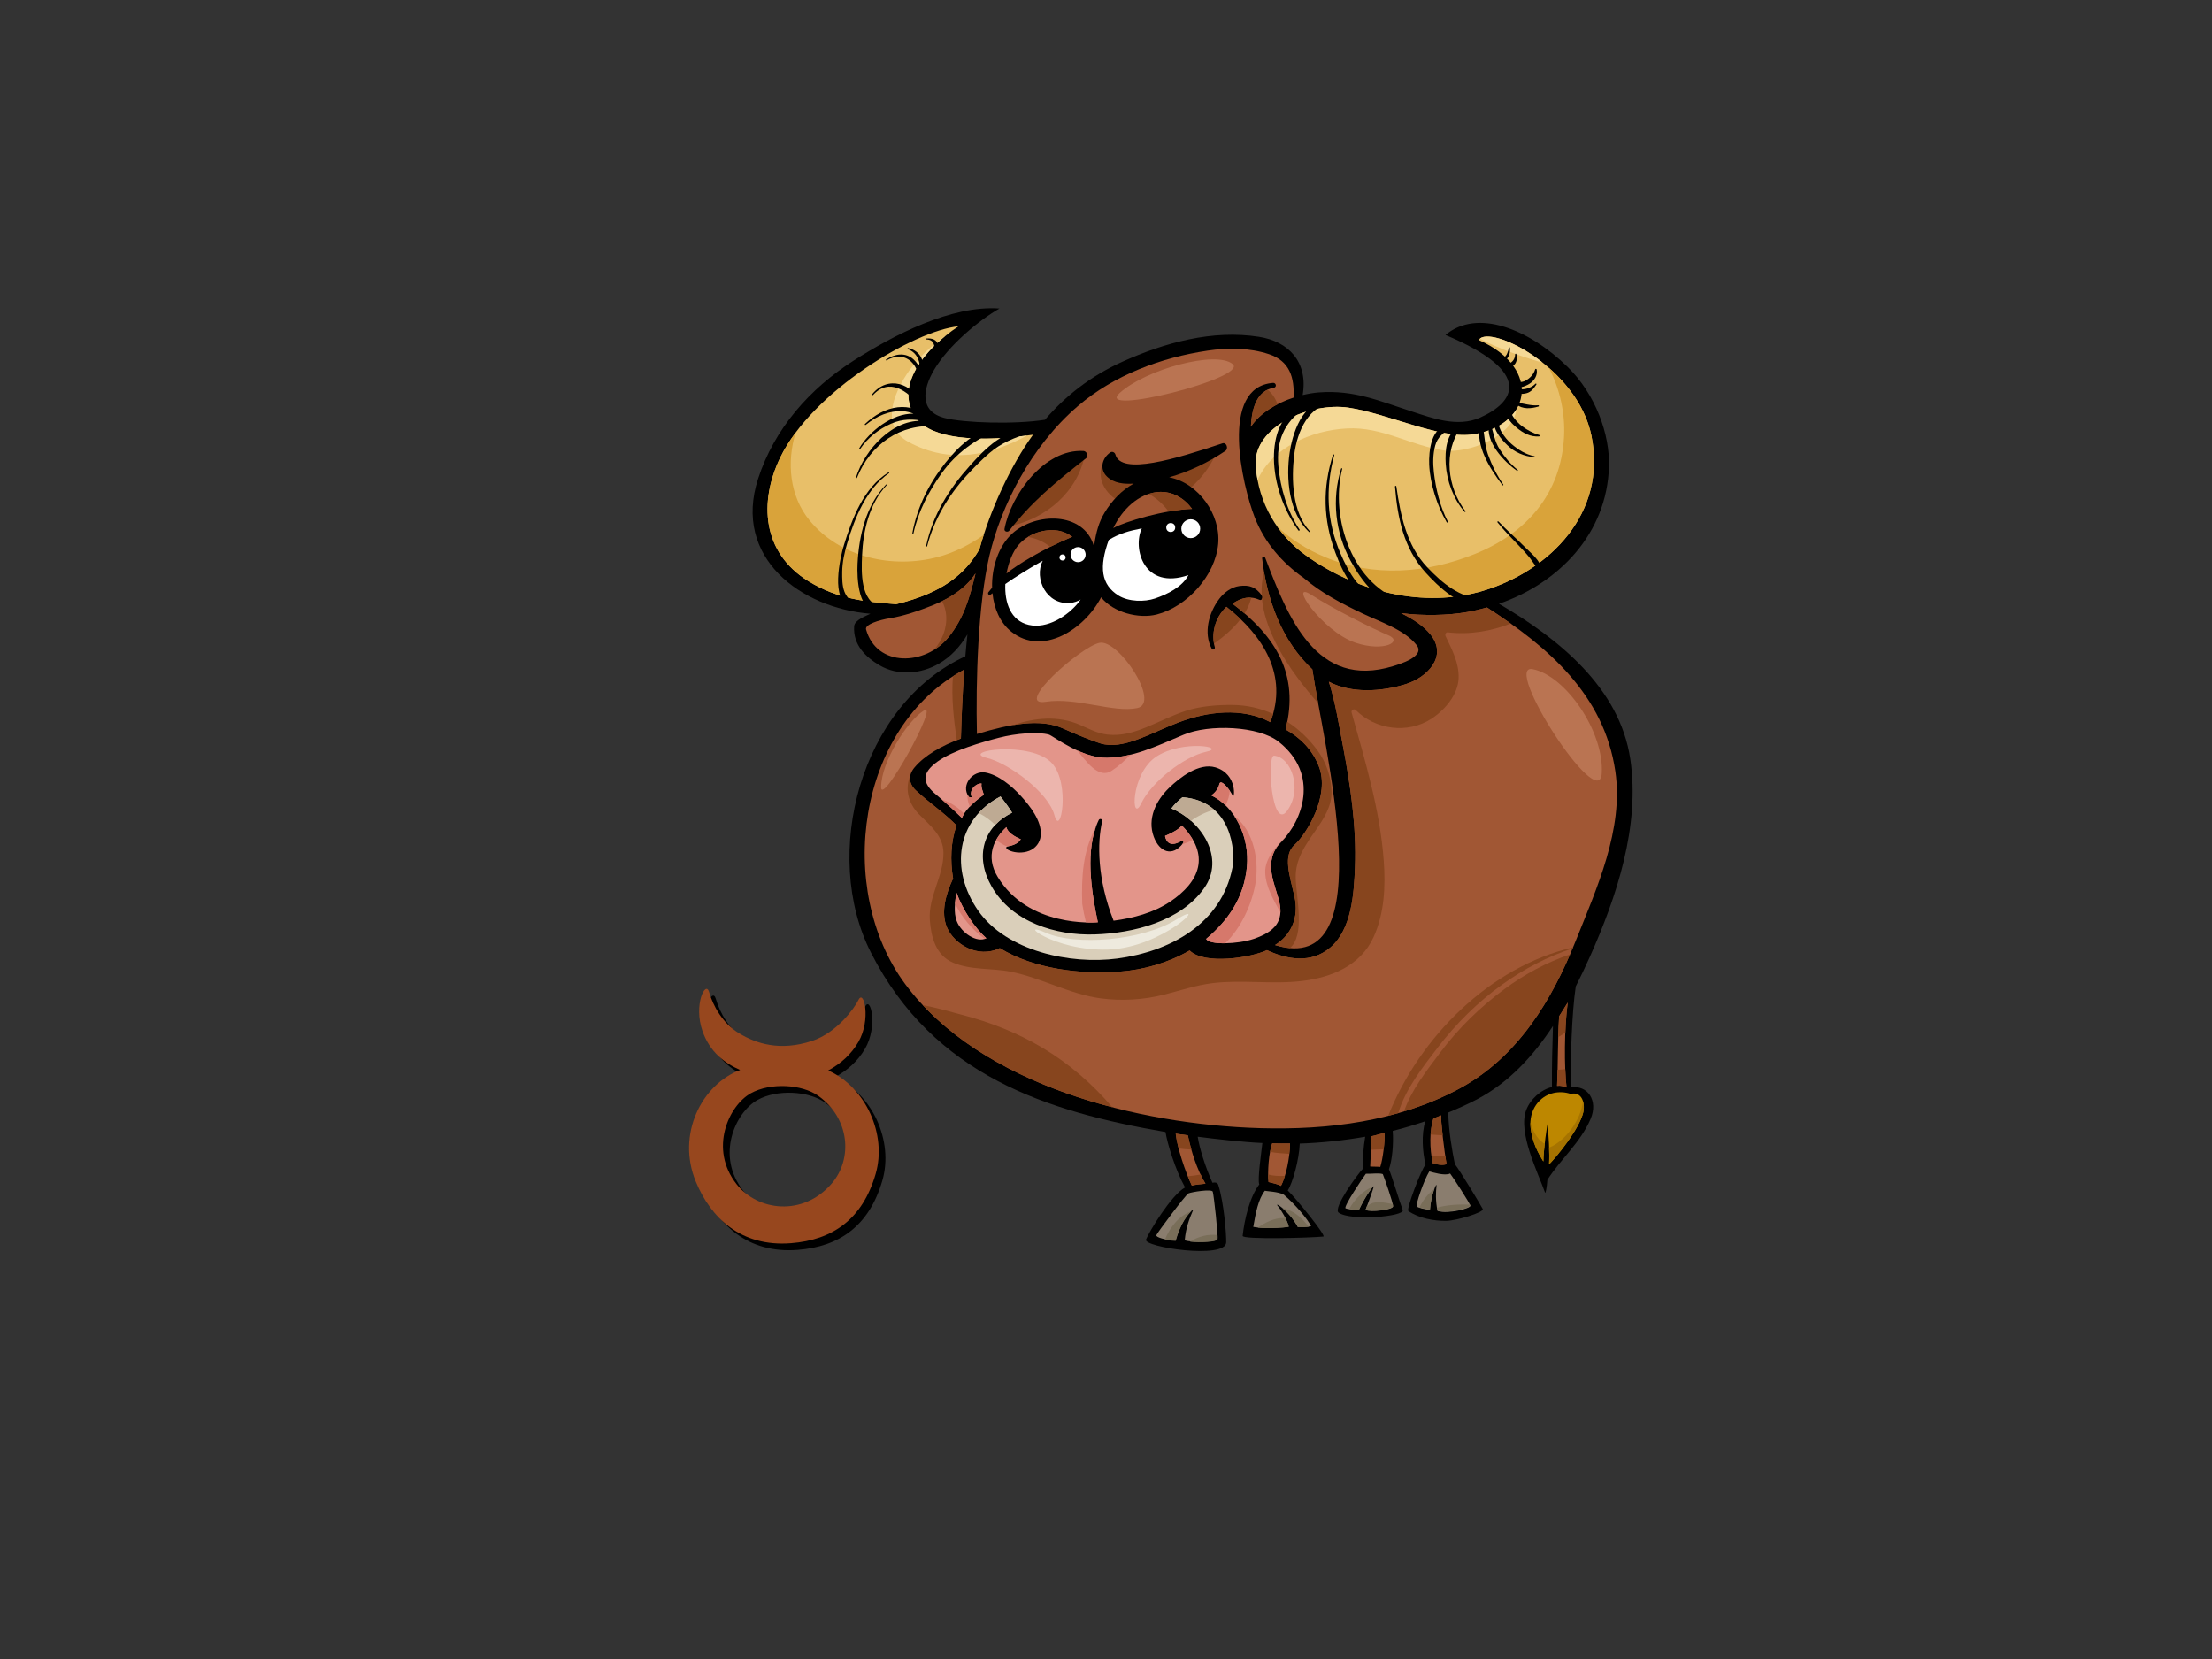 <?xml version="1.0" encoding="utf-8"?>
<!-- Generator: Adobe Illustrator 17.0.0, SVG Export Plug-In . SVG Version: 6.00 Build 0)  -->
<!DOCTYPE svg PUBLIC "-//W3C//DTD SVG 1.1//EN" "http://www.w3.org/Graphics/SVG/1.1/DTD/svg11.dtd">
<svg version="1.1" id="Layer_1" xmlns="http://www.w3.org/2000/svg" xmlns:xlink="http://www.w3.org/1999/xlink" x="0px" y="0px"
	 width="800px" height="600px" viewBox="0 0 800 600" enable-background="new 0 0 800 600" xml:space="preserve">
<rect x="0" y="0" width="800" height="600" fill="#333333" stroke="none"/>
<g>
	<path d="M568.144,393.302c-0.23-9.591,0.323-27.055,1.756-36.563c1.785-3.507,3.452-7.031,5.009-10.51
		c9.823-21.919,18.298-47.495,14.718-71.681c-3.824-25.821-25.999-43.618-47.502-56.185c21.802-7.561,39.066-25.426,39.787-49.641
		c0.344-11.572-4.798-26.087-14.954-36.017c-14.076-13.766-32.739-21.202-44.175-11.554c32.505,13.686,24.692,24.467,12.461,29.904
		c-8.191,3.641-17.538,0.041-24.129-2.078c-12.086-3.882-21.276-8.035-34.122-7.066c-1.895,0.143-3.874,0.488-5.866,0.954
		c2.036-11.974-5.125-19.372-15.789-21.053c-16.83-2.653-34.062,2.1-49.325,8.966c-11.512,5.177-20.699,12.407-28.09,21.028
		c-11.018,1.743-29.329,1.133-36.225-0.62c-9.336-2.376-7.949-10.468-3.931-17.334c5.25-8.973,16.452-18.134,23.701-22.272
		c-17.485-1.261-38.464,9.714-52.784,18.862c-15.808,10.1-28.658,24.589-34.524,42.74c-9.205,28.48,15.422,46.752,40.643,48.783
		c-1.576,0.794-5.738,2.26-5.889,4.532c-0.454,6.795,4.286,11.231,9.201,14.12c6.686,3.931,14.983,3.131,21.451-0.6
		c4.373-2.524,7.72-6.239,10.32-10.585c-0.294,2.653-0.532,5.294-0.76,7.933c-37.889,17.412-52.276,71.617-34.085,107.266
		c22.703,44.499,63.805,57.41,106.476,64.775c0.614,3.983,3.526,13.663,7.073,20.043c-5.081,2.847-13.037,16.08-14.116,18.842
		c-1.082,2.762,28.855,7.23,28.999,1.027c0.066-2.828-0.786-14.323-2.875-20.787c-0.272-0.844-1.022-0.971-2.103-0.779
		c-2.643-5.885-4.685-12.49-5.332-16.652c5.961,0.79,16.621,1.999,23.396,2.284c-0.327,2.988-1.832,13.163-1.126,14.979
		c-3.543,4.627-5.417,13.03-6.01,18.607c-0.148,1.375,24.432,0.726,29.186,0.239c1.211-0.124-10.096-14.079-12.879-16.664
		c1.773-2.695,4.114-11.079,4.35-16.965c7.734-0.244,16.055-1.143,23.659-2.475c-0.679,3.851-0.864,7.874-0.911,11.68
		c-1.532,1.473-10.879,14.155-8.697,15.776c4.203,3.124,24.139,1.43,23.181-0.962c-0.961-2.39-3.978-12.498-4.98-14.709
		c1.135-3.186,1.739-9.191,1.362-13.893c3.984-0.975,7.904-2.175,11.784-3.488c-1.479,4.754-1.006,11.152,0.087,15.68
		c-1.569,1.772-7.053,16.17-6.214,16.771c3.711,2.645,9.34,3.651,13.72,3.58c3.748-0.06,13.784-3.1,13.184-4.302
		c-0.6-1.201-8.328-14.037-10.088-16.216c-0.963-4.684-2.288-12.26-2.377-18.656c3.543-1.462,7.053-3.023,10.465-4.817
		c11.438-6.026,20.271-15.652,27.398-26.484c-0.23,7.353-0.435,14.742-0.372,22.071c-4.079,1.007-7.802,4.401-9.308,8.321
		c-3.079,8.021,4.178,22.509,6.818,29.848c0.201,0.551,0.671-2.01,0.841-4.611c4.891-7.601,11.937-13.424,15.619-21.982
		C578.145,397.978,574.107,392.299,568.144,393.302z"/>
	<path fill="#E8BF69" d="M487.671,147.429c13.817,2.04,32.737,11.206,44.4,9.741c21.044-2.647,26.502-23.56,2.717-34.207
		c3.628-5.891,35.698,9.631,40.779,34.66c5.707,28.109-15.266,48.783-38.979,55.979c-21.872,6.637-46.314,0.259-64.469-12.863
		c-9.821-7.097-17.07-18.424-17.977-32.469C453.237,154.226,473.85,145.39,487.671,147.429z"/>
	<path fill="#A15734" d="M389.857,146.835c13.033-11.172,30.07-17.536,46.884-20.019c7.378-1.091,15.054-1.076,22.186,1.272
		c7.539,2.488,9.252,8.465,8.91,15.705c-6.208,2.024-12.128,5.559-15.441,10.525c0.315-7.076,2.412-13.128,8.297-14.09
		c1.149-0.185,0.857-1.842-0.269-1.757c-19.536,1.486-11.118,37.114-6.665,48.576c3.566,9.178,9.896,16.45,17.743,21.971
		c6.332,5.399,13.451,9.14,21.499,12.957c6.191,2.936,14.981,5.781,19.342,11.332c3.251,4.14-6.241,6.908-8.471,7.6
		c-27.953,8.622-38.176-17.976-46.285-39.154c-0.222-0.58-1.195-0.475-1.116,0.201c1.69,14.912,7.048,29.762,18.155,40.136
		c3.787,26.493,26.088,111.989-13.5,99.689c5.676-3.497,8.811-9.847,7.028-17.597c-1.785-7.753-4.23-14.807,0.05-18.642
		c4.28-3.835,13.008-17.945,8.715-28.547c-2.479-6.128-6.701-10.192-11.972-13.187c5.077-19.906-3.667-33.766-19.195-45.472
		c3.21-2.213,6.342-2.943,9.809-1.384c0.806,0.363,1.286-0.942,0.816-1.579c-2.218-3.017-4.435-3.929-8.195-3.416
		c-2.913,0.393-5.478,2.336-7.207,4.612c-3.758,4.934-5.819,12.314-2.738,18.049c0.35,0.649,1.317,0.112,1.121-0.547
		c-1.347-4.434-0.176-10.523,4.195-14.606c13.426,10.577,22.352,24.82,15.896,41.71c-10.299-5.459-22.836-3.855-33.332,0.135
		c-10.326,3.926-20.009,10.038-28.165,7.545c-3.178-0.972-8.603-3.224-13.593-5.437c-8.166-3.624-18.901-1.609-31.042,2.045
		c-0.452-18.802,0.366-46.881,4.53-64.563C362.014,183.218,372.609,161.624,389.857,146.835z"/>
	<path fill="#E8BF69" d="M292.376,210.185c-16.827-10.383-17.901-28.705-10.215-44.657c11.574-24.022,48.499-45.961,64.511-47.528
		c-12.487,8.197-23.788,22.321-15.038,33.567c5.595,7.193,22.359,8.552,41.985,5.639c-8.143,11.204-15.576,27.48-19.398,41.426
		c-5.177,8.971-13.366,15.856-30.111,19.87C313.217,217.658,303.023,216.754,292.376,210.185z"/>
	<path fill="#F5D996" d="M454.804,173.574c5.367-11.664,19.234-17.955,32.428-18.629c12.608-0.644,22.764,6.11,34.849,7.942
		c8.8,1.335,25.284-5.099,26.334-14.843c-2.799,4.6-8.481,8.139-16.343,9.127c-11.664,1.465-30.583-7.702-44.4-9.741
		c-13.821-2.04-34.434,6.797-33.529,20.842C454.258,170.085,454.485,171.853,454.804,173.574z"/>
	<path fill="#F5D996" d="M557.818,131.065c-9.5-7.508-19.671-10.954-22.553-8.617C541.547,126.206,555.565,130.655,557.818,131.065z
		"/>
	<path fill="#F5D996" d="M331.634,151.566c-7.861-10.102,0.462-22.525,11.288-30.89c-4.836,3.403-9.385,7.294-12.999,11.905
		c-5.787,7.383-12.548,21.235-1.285,27.294c15.028,8.084,29.499,4.83,42.879-2.383C352.807,159.999,337.028,158.5,331.634,151.566z"
		/>
	<path fill="#D9A33A" d="M575.567,157.624c-2.025-9.952-8.311-18.393-15.383-24.591c3.969,7.66,5.957,16.393,5.46,25.132
		c-1.168,20.54-13.598,34.71-32.354,42.236c-17.298,6.946-36.501,8.438-54.029,1.104c-6.574-2.753-12.533-6.474-17.395-11.159
		c2.855,4.069,6.342,7.571,10.252,10.394c18.155,13.122,42.597,19.5,64.469,12.863C560.3,206.407,581.274,185.733,575.567,157.624z"
		/>
	<path fill="#D9A33A" d="M339.216,201.437c-16.365,4.356-35.384,0.202-46.402-13.195c-7.295-8.872-8.344-21-5.066-31.782
		c-2.21,2.963-4.108,5.998-5.587,9.067c-7.685,15.952-6.611,34.274,10.215,44.657c10.647,6.569,20.841,7.474,31.734,8.317
		c16.745-4.014,24.935-10.899,30.111-19.87c0.46-1.681,0.975-3.398,1.536-5.132C350.656,197.021,345.18,199.85,339.216,201.437z"/>
	<path fill="#A15734" d="M343.12,230.346c-8.398,10.498-26.05,11.099-29.903-2.72c-0.486-1.746,4.532-3.398,8.835-4.077
		c4.305-0.68,9.96-2.462,16.083-4.985c5.923-2.44,11.383-6.135,14.681-11.189C350.596,216.527,348.557,223.549,343.12,230.346z"/>
	<path fill="#87451E" d="M452.553,216.177c-2.324-0.197-4.547,0.603-6.802,2.158c1.525,1.149,2.958,2.329,4.341,3.524
		C451.189,220.09,452.044,218.2,452.553,216.177z"/>
	<path fill="#87451E" d="M481.569,286.263c-0.17-5.425-1.915-10.586-5.158-14.966c-3.023-4.085-6.701-7.573-10.852-10.272
		c-0.176,0.916-0.373,1.84-0.613,2.783c5.272,2.995,9.494,7.059,11.972,13.187c4.292,10.602-4.435,24.712-8.715,28.547
		c-4.28,3.835-1.835,10.889-0.05,18.642c1.783,7.75-1.352,14.1-7.028,17.597c1.949,0.606,3.74,0.964,5.394,1.114
		c5.518-4.755,2.327-17.915,2.093-25.263c-0.22-6.83,3.474-11.981,7.243-17.37C478.716,296.169,481.737,291.473,481.569,286.263z"/>
	<path fill="#87451E" d="M365.039,190.301c13.173-2.569,24.828-12.484,27.33-25.946
		C379.545,162.406,368.371,177.938,365.039,190.301z"/>
	<path fill="#87451E" d="M399.54,166.358c-3.335,5.086-0.796,11.386,4.651,14.633c4.937,2.943,10.629,3.629,16.078,1.621
		c8.798-3.242,16.234-10.638,19.847-19.326C427.27,168.903,403.037,175.829,399.54,166.358z"/>
	<path fill="#87451E" d="M462.041,146.221c-0.739-2.096-1.92-3.952-3.607-5.283c-4.172,1.989-5.767,7.301-6.038,13.38
		C454.647,150.944,458.111,148.249,462.041,146.221z"/>
	<path fill="#87451E" d="M460.42,258.207c-4.512-2.037-9.427-3.202-14.585-3.249c-5.603-0.052-11.679,0.403-17.039,2.157
		c-4.894,1.603-9.44,3.961-14.195,5.9c-4.607,1.877-9.07,3.211-14.082,2.657c-3.484-0.383-6.679-2.075-9.835-3.466
		c-8.032-3.54-16.468-2.61-24.481,0.07c6.875-1.184,13.025-1.137,18.158,1.141c4.989,2.213,10.414,4.465,13.593,5.437
		c8.155,2.493,17.838-3.619,28.165-7.545c10.496-3.99,23.033-5.594,33.332-0.135C459.827,260.176,460.144,259.188,460.42,258.207z"
		/>
	<path fill="#87451E" d="M448.67,223.914c-1.611-1.546-3.319-3.034-5.118-4.45c-3.96,3.699-5.271,9.033-4.485,13.303
		C442.546,230.297,446.037,227.364,448.67,223.914z"/>
	<path fill="#87451E" d="M456.401,216.608c1.035,10.415,7.237,20.972,13.014,28.717c2.143,2.87,4.601,5.978,7.316,9.008
		c-0.884-4.784-1.636-8.966-2.104-12.241c-9.885-9.237-15.213-22.02-17.455-35.238c-0.775,2.752-1.023,5.58-0.861,8.434
		c0.021,0.031,0.046,0.055,0.066,0.086C456.626,215.714,456.601,216.243,456.401,216.608z"/>
	<path fill="#87451E" d="M340.694,217.406c0.822,1.534,1.352,3.278,1.492,5.134c0.357,4.715-1.433,9.014-4.416,12.501
		c1.994-1.225,3.828-2.792,5.349-4.695c5.438-6.797,7.476-13.819,9.697-22.97C350.002,211.691,345.604,215.007,340.694,217.406z"/>
	<path fill="#E3958A" d="M361.252,266.822c6.117-1.586,14.045-2.263,18.123-1.132c1.446,0.401,11.781,8.606,21.069,8.381
		c9.288-0.226,16.886-3.775,27.537-8.316c9.317-3.973,27.287-3.196,34.478,2.513c15.008,11.913,8.44,28.681,0.961,36.156
		c-7.179,7.181-2,15.766-0.658,22.155c1.342,6.389-1.377,10.25-9.305,12.967c-5.818,1.994-16.311,2.267-17.219,0
		c7.871-6.6,13.685-14.819,14.725-26.062c0.999-10.818-4.262-21.716-12.913-25.826c0.5-0.244,2.452-1.793,2.944-4.077
		c0.494-2.285,4.193,2.555,4.813,4.222c0.624,1.668,1.984-7.847-6.257-10.277c-5.891-1.735-12.836,3.621-16.832,7.51
		c-4.68,4.558-7.844,11.089-5.448,17.59c2.051,5.57,6.75,7.434,10.616,2.309c0.339-0.451-0.111-1.106-0.645-0.795
		c-3.768,2.193-5.404,0.681-5.899-1.811c2.662-1.079,5.382-2.663,6.059-3.797c10.422,10.647,6.684,20.339-4.313,27.642
		c-5.881,3.908-13.14,5.873-20.344,6.813c-5.923-14.974-5.976-28.268-4.108-36.023c0.18-0.751-0.935-1.063-1.257-0.399
		c-5.104,10.542-2.719,25.724-0.331,36.986c-1.305,0.085-25.148,1.91-36.247-16.439c-4.573-7.56-1.198-14.005,3.198-17.979
		c0.266,1.928,3.339,3.651,5.183,4.381c-0.906,1.585-2.944,2.265-4.434,2.524c-2.986,0.518,2.623,3.592,7.502,1.672
		c2.15-0.846,3.915-2.827,4.152-5.567c0.455-5.257-4.039-10.83-7.324-14.409c-3.128-3.418-8.023-7.546-12.768-8.344
		c-4.544-0.764-8.897,4.529-5.998,8.702c0.252,0.366,1.265,0.463,1.085,0.053c-1.014-2.296,1.382-4.87,3.606-4.78
		c-0.311,1.311,0.588,3.16,0.814,4.065c-4.53,3.171-7.022,6.116-7.928,8.382c-1.812-1.811-6.542-6.134-9.288-8.382
		c-5.329-4.353-5.21-7.923,0.454-12.001C344.716,271.354,355.137,268.407,361.252,266.822z"/>
	<path fill="#DACFBA" d="M353.81,329.409c-10.391-14.836-7.97-33.072,8.034-41.347c0.786,0.96,1.505,1.938,2.14,2.809
		c0.678,0.93,1.381,1.978,2.068,3.046c-10.559,5.153-13.589,15.884-7.423,26.687c7.401,12.967,23.283,17.777,37.242,17.34
		c14.04-0.442,31.043-4.695,39.591-16.675c7.826-10.974-1.02-24.425-11.812-28.89c1.106-1.513,2.528-2.85,3.988-4.041
		c18.112,1.36,19.178,19.939,18.105,25.418c-3.968,20.277-22.44,30.349-41.685,32.909
		C387.182,348.908,364.046,344.023,353.81,329.409z"/>
	<path fill="#BEAA93" d="M359.947,298.358c1.62-1.733,3.65-3.243,6.106-4.442c-0.687-1.067-1.39-2.116-2.068-3.046
		c-0.635-0.871-1.354-1.849-2.14-2.809c-3.168,1.638-5.782,3.679-7.891,5.993C356.133,295.134,358.174,296.614,359.947,298.358z"/>
	<path fill="#BEAA93" d="M439.071,292.837c-2.72-2.387-6.4-4.121-11.432-4.498c-1.46,1.191-2.882,2.527-3.988,4.041
		c2.532,1.048,4.949,2.606,7.076,4.495C433.179,295.066,436.045,293.721,439.071,292.837z"/>
	<path fill="#E3958A" d="M356.721,339.32c-3.398,1.813-9.122-1.92-10.743-6.287c-1.119-3.022-0.628-6.685-0.09-10.245
		C348.339,329.352,352.458,335.491,356.721,339.32z"/>
	<path fill="#D6786B" d="M355.001,283.367c-2.224-0.09-4.62,2.484-3.606,4.78c0.18,0.41-0.833,0.313-1.085-0.053
		c-0.168-0.241-0.305-0.486-0.424-0.733c-0.044,1.477,0.195,2.927,0.857,4.346c1.278-1.345,2.941-2.784,5.072-4.275
		C355.589,286.526,354.69,284.677,355.001,283.367z"/>
	<path fill="#D6786B" d="M364.326,306.152c0.116-0.044,0.253-0.084,0.42-0.112c1.49-0.259,3.528-0.939,4.434-2.524
		c-1.844-0.731-4.917-2.454-5.183-4.381c-1.438,1.3-2.743,2.877-3.719,4.658C361.581,304.812,362.948,305.632,364.326,306.152z"/>
	<path fill="#D6786B" d="M427.557,305.332c1.266-0.365,2.556-0.92,3.833-1.632c-0.978-1.692-2.274-3.415-3.989-5.167
		c-0.677,1.135-3.397,2.719-6.059,3.797c0.495,2.492,2.132,4.004,5.899,1.811c0.534-0.311,0.984,0.344,0.645,0.795
		C427.778,305.08,427.666,305.198,427.557,305.332z"/>
	<path fill="#D6786B" d="M443.14,341.141c5.713-5.585,9.463-13.837,10.842-21.241c1.518-8.144-0.385-19.516-7.571-24.725
		c3.406,5.1,5.163,11.704,4.551,18.309c-1.041,11.243-6.854,19.462-14.725,26.062C436.696,340.695,439.616,341.19,443.14,341.141z"
		/>
	<path fill="#D6786B" d="M392.761,333.61c2.383,0.079,3.977-0.039,4.286-0.058c-2.193-10.346-4.37-23.994-0.751-34.322
		c-4.692,8.579-5.228,18.037-4.885,27.743C391.747,329.212,392.213,331.419,392.761,333.61z"/>
	<path fill="#D6786B" d="M340.547,289.085c2.658,2.306,5.906,5.297,7.339,6.73c0.186-0.463,0.461-0.961,0.785-1.477
		C346.379,291.772,343.618,290.2,340.547,289.085z"/>
	<path fill="#D6786B" d="M465.364,302.235c-3.522,3.689-7.98,8.036-7.781,13.383c0.195,5.266,3.011,9.736,5.491,14.355
		c0.047-1.047-0.058-2.173-0.313-3.394c-1.342-6.389-6.52-14.974,0.658-22.155C464.081,303.765,464.733,303.03,465.364,302.235z"/>
	<path fill="#D6786B" d="M401.975,278.8c2.548-1.631,4.785-3.721,6.945-5.901c-2.757,0.666-5.531,1.102-8.476,1.173
		c-3.634,0.087-7.422-1.12-10.782-2.64C392.804,275.334,397.275,281.806,401.975,278.8z"/>
	<path fill="#D6786B" d="M444.752,285.963c-1.331-1.921-3.398-4.05-3.758-2.381c-0.493,2.284-2.444,3.833-2.944,4.077
		c1.906,0.906,3.636,2.157,5.183,3.648C444.131,289.455,444.689,287.629,444.752,285.963z"/>
	<path fill="#D6786B" d="M356.141,339.561c0.198-0.065,0.394-0.141,0.58-0.241c-4.262-3.828-8.382-9.968-10.834-16.533
		c-0.202,1.33-0.395,2.677-0.501,3.998C347.887,331.824,351.555,336.144,356.141,339.561z"/>
	<path fill="#8A7D6E" d="M438.614,430.993c0.358,1.081,2.04,16.092,1.681,17.175c-0.362,1.082-9.369,1.321-11.824,0.381
		c0.413-4.585,1.615-7.587,3.03-10.923c0.238-0.561-3.937,2.374-6.339,11.022c-3.724-0.121-7.207-1.199-6.967-1.92
		c0.24-0.722,10.571-14.656,11.649-15.134C430.927,431.114,438.251,429.913,438.614,430.993z"/>
	<path fill="#A15734" d="M435.971,428.111c-0.727,0.046-4.186,0.379-4.923,0.673c-2.404-4.998-5.285-13.647-5.836-18.779
		c1.469,0.232,2.92,0.394,4.387,0.6C430.77,416.284,432.911,423.056,435.971,428.111z"/>
	<path fill="#8A7D6E" d="M474.166,443.483c-1.323,0.36-3.183,0.322-4.839,0.256c-0.002-0.025,0.004-0.045-0.002-0.065
		c-3.089-5.834-8.852-9.438-7.111-7.395c1.259,1.476,3.303,4.925,3.88,7.37c-2.139,0.436-9.173,0.764-12.83,0.076
		c0.861-4.97,1.789-10.04,4.203-13.091c0.754,0.253,4.843,0.309,6.845,1.44C468.398,435.556,472.858,440.791,474.166,443.483z"/>
	<path fill="#A15734" d="M463.275,428.891c-1.29-0.673-2.924-1.022-4.483-1.381c-0.458-3.487,0.12-10.93,1.319-14.005
		c2.151,0.06,4.301,0.066,6.452,0.05C466.48,418.982,465.035,425.588,463.275,428.891z"/>
	<path fill="#8A7D6E" d="M503.828,436.275c0,1.321-8.173,2.202-9.968,1.321c0.489-1.173,2.866-7.691,2.959-8.513
		c0.052-0.462-2.667,2.882-5.361,8.513c-1.443,0-4.085-0.239-4.806-0.599c-0.915-0.46,6.342-11.202,7.33-12.492
		c1.729,0.07,4.924-0.359,6.121,0.121C500.708,426.068,503.828,434.954,503.828,436.275z"/>
	<path fill="#A15734" d="M495.542,421.864c0.193-3.452,0.369-7.478,0.48-10.931c1.367-0.266,3.35-0.928,4.711-1.233
		c0.211,3.156-0.63,9.521-1.532,12.329C498.366,421.92,496.028,421.96,495.542,421.864z"/>
	<path fill="#8A7D6E" d="M524.447,424.406c0.998,1.299,7.185,10.778,7.334,11.685c0.149,0.906-7.898,3.067-11.863,1.867
		c-0.82-3.587-0.611-7.228-0.391-8.932c0.273-2.118-2.046,3.366-2.369,8.57c-1.311-0.178-4.444-0.722-4.806-1.321
		c-0.36-0.599,2.522-9.248,4.564-12.61C517.915,423.914,522.607,425.386,524.447,424.406z"/>
	<path fill="#796E59" d="M430.892,438.08c-4.493,1.559-7.703,5.707-9.609,10.254c1.147,0.243,2.513,0.419,3.915,0.463
		C426.953,442.404,429.679,439.132,430.892,438.08z"/>
	<path fill="#796E59" d="M430.366,449.072c3.541,0.426,9.669,0.088,9.963-0.8c0.061-0.18,0.057-0.773,0.018-1.597
		C436.913,446.238,433.301,447.188,430.366,449.072z"/>
	<path fill="#796E59" d="M464.205,440.491c-3.392,0.027-6.541,1.55-9.335,3.514c3.827,0.371,9.384,0.059,11.248-0.326
		c-0.249-1.033-0.76-2.236-1.36-3.397C464.621,440.401,464.441,440.489,464.205,440.491z"/>
	<path fill="#796E59" d="M463.78,436.912c1.623,1.341,3.951,3.753,5.564,6.782c0.006,0.021,0,0.041,0.004,0.066
		c1.309,0.048,2.731,0.068,3.93-0.099C470.883,440.347,467.563,437.606,463.78,436.912z"/>
	<path fill="#796E59" d="M495.08,435.788c-0.199,0.158-0.414,0.207-0.623,0.201c-0.263,0.713-0.482,1.285-0.592,1.558
		c1.793,0.874,9.968-0.029,9.964-1.351c0-0.148-0.046-0.404-0.118-0.723C500.824,434.905,497.138,434.146,495.08,435.788z"/>
	<path fill="#796E59" d="M487.93,437.281c1.104,0.173,2.574,0.274,3.532,0.273c2.29-4.831,4.595-7.963,5.183-8.477
		C492.846,430.685,489.945,433.704,487.93,437.281z"/>
	<path fill="#796E59" d="M513.368,436.698c1.133,0.366,2.891,0.658,3.793,0.78c0.17-2.814,0.917-5.703,1.526-7.437
		C516.55,431.676,514.598,434.068,513.368,436.698z"/>
	<path fill="#796E59" d="M519.714,436.781c0.058,0.349,0.13,0.698,0.209,1.05c3.967,1.189,12.008-0.994,11.854-1.9
		c-0.008-0.059-0.048-0.156-0.103-0.283C527.644,435.558,523.615,435.661,519.714,436.781z"/>
	<path fill="#A15734" d="M523.164,421.02c-1.323,0.601-3.837,0.066-4.924-0.239c-1.325-5.23-1.201-12.251,0.176-16.268
		c0.946-0.344,1.872-0.761,2.812-1.124C520.979,404.972,522.416,416.893,523.164,421.02z"/>
	<path fill="#87451E" d="M430.897,415.745c-0.505-1.757-0.959-3.498-1.298-5.139c-1.467-0.207-2.918-0.369-4.387-0.6
		c0.164,1.523,0.549,3.366,1.054,5.325C427.807,415.557,429.35,415.697,430.897,415.745z"/>
	<path fill="#87451E" d="M429.596,425.413c0.486,1.222,0.976,2.385,1.452,3.371c0.737-0.294,4.196-0.627,4.923-0.673
		c-0.625-1.036-1.186-2.175-1.724-3.341C432.7,425.033,431.155,425.283,429.596,425.413z"/>
	<path fill="#87451E" d="M458.647,424.769c0.004,1.037,0.046,1.988,0.145,2.74c1.559,0.359,3.193,0.708,4.483,1.381
		c0.516-0.963,0.998-2.213,1.429-3.631C462.65,425.376,460.614,425.294,458.647,424.769z"/>
	<path fill="#87451E" d="M466.284,417.291c0.145-1.271,0.259-2.535,0.28-3.737c-2.151,0.017-4.301,0.01-6.452-0.05
		c-0.305,0.784-0.565,1.858-0.776,3.071C461.629,417.027,463.96,417.132,466.284,417.291z"/>
	<path fill="#87451E" d="M500.42,415.675c0.273-2.233,0.414-4.468,0.313-5.975c-1.36,0.305-3.344,0.967-4.711,1.233
		c-0.052,1.55-0.116,3.219-0.186,4.897C497.366,415.754,498.894,415.694,500.42,415.675z"/>
	<path fill="#87451E" d="M521.749,410.611c-0.383-3.435-0.64-6.476-0.522-7.222c-0.94,0.363-1.866,0.781-2.812,1.124
		c-0.536,1.562-0.851,3.603-0.992,5.796C518.865,410.409,520.308,410.502,521.749,410.611z"/>
	<path fill="#87451E" d="M517.706,417.859c0.135,1.012,0.3,1.999,0.534,2.922c1.087,0.305,3.601,0.84,4.924,0.239
		c-0.13-0.73-0.288-1.726-0.449-2.845C521.043,418.114,519.372,418.012,517.706,417.859z"/>
	<path fill="#A15734" d="M527.808,393.704c-22.083,11.873-47.419,15.023-72.149,14.304c-43.668-1.267-101.085-15.308-128.324-52.157
		c-25.304-34.23-17.441-92.873,21.409-113.679c-0.626,8.522-0.991,16.912-1.217,24.942c-7.038,2.584-13.169,6.129-16.765,10.429
		c-2.311,2.765-2.251,5.781,0.49,8.343c4.79,4.482,10.115,7.952,14.707,12.658c-2.13,5.832-2.352,12.765-1.263,19.169
		c-2.518,5.381-4.596,12.169-2.189,17.765c2.546,5.915,11.044,11.321,19.092,7.417c12.404,7.622,29.276,9.505,43.102,8.531
		c8.959-0.631,17.885-3.261,25.547-7.68c5.308,5.317,22.297,2.599,27.963-0.12c7.291,3.39,15.917,4.991,22.903-0.937
		c7.767-6.589,8.552-19.563,8.929-28.871c0.6-14.927-1.684-30.089-4.477-44.711c-1.414-7.383-2.644-15.223-4.967-22.546
		c8.291,4.3,18.867,3.582,27.591,0.945c7.91-2.387,15.53-10.07,9.208-17.978c-2.615-3.273-6.52-5.709-10.649-7.763
		c8.27,0.988,16.501,0.846,23.949-0.427c2.402-0.413,4.76-0.983,7.096-1.629c22.18,14.333,42.35,31.602,46.415,59.226
		c3.075,20.919-6.765,42.442-14.356,61.405C561.238,361.874,548.769,382.438,527.808,393.704z"/>
	<path fill="#A15734" d="M563.88,367.55c0.671-1.086,2.481-3.874,3.114-4.978c-1.259,9.468-1.288,23.161-0.429,30.738
		c-1.336-0.465-2.064-0.767-3.431-0.593C563.501,385.366,563.321,376.726,563.88,367.55z"/>
	<path fill="#87451E" d="M348.745,242.171c-1.416,0.758-2.779,1.581-4.112,2.438c-0.597,7.654,0.284,15.452,1.397,23.09
		c0.499-0.198,0.992-0.399,1.499-0.586C347.754,259.083,348.118,250.693,348.745,242.171z"/>
	<path fill="#87451E" d="M331.253,285.885c-1.826-1.709-2.437-3.617-1.973-5.521c-1.981,4.408-1.125,9.877,3.14,14.192
		c3.982,4.028,8.713,7.616,8.79,13.849c0.102,8.446-5.529,15.819-4.926,24.301c0.434,6.103,2.13,12.727,8.275,15.395
		c6.593,2.863,14.085,1.952,21.012,3.335c11.1,2.216,21.182,8.1,32.488,9.629c7.61,1.028,15.46,0.537,22.909-1.33
		c5.847-1.466,11.667-3.471,17.672-4.19c10.679-1.279,21.507,0.525,32.214-0.761c10.701-1.284,21.158-5.504,25.908-15.85
		c3.928-8.559,4.371-18.369,3.69-27.633c-1.344-18.359-6.707-35.976-11.627-53.609c-0.246-0.877,0.874-1.527,1.518-0.883
		c7.086,7.113,18.718,8.715,27.305,3.17c4.804-3.101,9.653-8.667,9.883-14.678c0.213-5.536-2.423-10.366-4.713-15.241
		c-0.255-0.549,0.033-1.453,0.785-1.368c8.078,0.929,15.646-0.439,22.783-3.171c-2.81-1.998-5.682-3.933-8.591-5.813
		c-2.336,0.646-4.694,1.215-7.096,1.629c-7.448,1.273-15.679,1.415-23.949,0.427c4.129,2.054,8.034,4.49,10.649,7.763
		c6.322,7.908-1.298,15.591-9.208,17.978c-8.724,2.637-19.3,3.354-27.591-0.945c2.323,7.323,3.553,15.163,4.967,22.546
		c2.793,14.622,5.077,29.784,4.477,44.711c-0.377,9.307-1.162,22.282-8.929,28.871c-6.986,5.928-15.612,4.327-22.903,0.937
		c-5.665,2.719-22.655,5.437-27.963,0.12c-7.662,4.419-16.589,7.049-25.547,7.68c-13.827,0.974-30.698-0.909-43.102-8.531
		c-8.048,3.904-16.546-1.502-19.092-7.417c-2.407-5.596-0.329-12.384,2.189-17.765c-1.089-6.403-0.867-13.337,1.263-19.169
		C341.368,293.838,336.044,290.367,331.253,285.885z"/>
	<path fill="#87451E" d="M377.14,379.013c-9.189-5.487-18.935-9.313-29.274-12.002c-4.448-1.159-9.257-2.616-14.11-3.492
		c17.175,18.371,42.407,30.143,68.539,36.944C395.113,392.052,386.699,384.723,377.14,379.013z"/>
	<path fill="#87451E" d="M502.072,403.518c1.213-0.306,2.427-0.594,3.628-0.937c2.588-8.775,8.957-16.766,14.31-23.765
		c6.57-8.594,14.438-16.391,23.226-22.709c7.889-5.669,16.486-10.196,25.522-13.11c0.05-0.124,0.097-0.249,0.151-0.373
		C538.884,349.627,513.457,374.987,502.072,403.518z"/>
	<path fill="#87451E" d="M544.149,357.676c-8.835,6.534-16.828,14.332-23.406,23.152c-4.684,6.276-10.339,13.386-12.954,21.126
		c6.883-2.097,13.592-4.795,20.019-8.25c19.389-10.421,31.507-28.804,40.034-48.549
		C559.416,348.029,551.403,352.315,544.149,357.676z"/>
	<path fill="#87451E" d="M566.137,373.5c0.151-3.861,0.42-7.649,0.857-10.928c-0.634,1.104-2.443,3.892-3.114,4.978
		c-0.155,2.566-0.242,5.062-0.308,7.521C564.415,374.529,565.27,374,566.137,373.5z"/>
	<path fill="#87451E" d="M563.321,386.895c-0.044,2.01-0.093,3.98-0.186,5.823c1.367-0.174,2.095,0.129,3.431,0.593
		c-0.213-1.879-0.358-4.168-0.451-6.653C565.185,386.765,564.257,386.85,563.321,386.895z"/>
	<path fill="#BD8700" d="M568.048,395.638c4.21-1.023,5.274,3.593,4.585,6.567c-1.414,6.103-9.452,15.925-12.393,18.902
		c0.273-4.868-0.205-9.98-0.497-14.658c-0.048-0.854-1.576,9.541-1.547,13.616c-1.936-3.052-4.017-6.995-4.613-11.981
		c-0.791-6.622,3.199-11.685,8.332-12.801C563.986,394.834,566.208,394.977,568.048,395.638z"/>
	<path fill="#A67300" d="M558.219,413.408c-2.522-1.701-3.856-4.522-4.719-7.499c-0.027,0.705-0.008,1.429,0.083,2.175
		c0.596,4.986,2.677,8.928,4.613,11.981c-0.01-1.57,0.211-4.075,0.487-6.517C558.534,413.548,558.379,413.516,558.219,413.408z"/>
	<path fill="#A67300" d="M572.507,398.261c-0.826,6.992-6.344,14.292-12.08,16.72c-0.064,0.027-0.122,0.025-0.182,0.037
		c0.079,2.04,0.11,4.084-0.004,6.088c2.94-2.976,10.979-12.799,12.393-18.902C572.912,400.997,572.898,399.523,572.507,398.261z"/>
	<path d="M254.083,429.804c5.369,12.983,16.261,23.675,34.436,22.239c15.024-1.185,25.825-8.609,30.606-25.107
		c4.111-14.182-3.544-31.295-17.167-37.364c4.469-2.418,8.288-5.778,10.921-10.326c4.661-8.049,1.989-19.237,0.03-15.204
		c-1.455,2.998-7.856,11.883-16.74,14.828c-11.817,3.916-20.434,0.87-26.412-2.717c-5.978-3.587-9.457-9.954-10.892-14.977
		c-1.223-4.278-5.691,4.583-2.392,14.107c2.661,7.673,8.131,11.716,13.632,14.108C256.235,394.651,246.981,412.636,254.083,429.804z
		 M268.872,430.769c-10.173-12.822-2.875-28.523,5.085-32.947c7.121-3.959,18.51-3.253,24.364,0.893
		c11.479,8.13,12.61,22.892,4.827,31.834C292.754,442.49,276.483,440.365,268.872,430.769z"/>
	<path fill="#97471E" d="M251.661,427.383c5.37,12.983,16.26,23.675,34.435,22.239c15.025-1.185,25.825-8.61,30.607-25.108
		c4.111-14.183-3.544-31.294-17.166-37.363c4.467-2.418,8.287-5.779,10.92-10.327c4.661-8.048,1.988-19.236,0.029-15.204
		c-1.453,2.997-7.855,11.884-16.74,14.828c-11.817,3.916-20.433,0.87-26.411-2.717c-5.978-3.586-9.457-9.953-10.892-14.976
		c-1.223-4.279-5.691,4.582-2.392,14.107c2.661,7.673,8.13,11.716,13.632,14.107C253.813,392.229,244.559,410.214,251.661,427.383z
		 M266.451,428.348c-10.173-12.824-2.875-28.524,5.083-32.948c7.122-3.958,18.511-3.253,24.365,0.894
		c11.478,8.131,12.61,22.892,4.827,31.834C290.332,440.068,274.062,437.944,266.451,428.348z"/>
	<path d="M442.119,160.334c-16.988,5.671-36.691,11.678-38.735,4.01c-0.196-0.724-1.128-1.187-1.793-0.742
		c-2.921,1.944-4.107,5.976-1.251,8.745c2.541,2.458,6.189,2.78,9.693,2.554c-4.377,2.388-7.913,6.161-10.566,10.538
		c-2.046,3.377-3.076,7.224-3.626,11.099c-0.043,0.307-0.048,0.579-0.07,0.871c-0.081-0.054-0.146-0.117-0.229-0.172
		c-3.796-12.248-20.931-11.909-29.344-4.372c-4.945,4.427-7.615,12.219-7.393,19.701c-0.456,0.534-0.914,1.066-1.34,1.625
		c-0.385,0.503,0.187,1.298,0.757,0.888c0.241-0.173,0.48-0.344,0.719-0.518c0.555,5.489,2.719,10.635,6.824,13.91
		c11.27,9.003,26.546-0.955,32.46-12.445c4.417,5.512,13.651,7.874,20.118,6.213c11.019-2.827,21.19-14.103,22.234-25.499
		c0.973-10.623-7.159-22.103-17.736-24.115c7.229-2.053,14.156-5.367,20.32-9.535C444.399,162.253,443.578,159.846,442.119,160.334z
		"/>
	<path fill="#A15734" d="M368.323,197.131c3.258-3.811,8.463-5.754,13.395-5.339c2.396,0.2,4.344,1.103,6.084,2.342
		c-10.456,4.264-20.486,10.472-23.779,13.271C364.765,203.286,366.331,199.464,368.323,197.131z"/>
	<path fill="#FFFFFF" d="M390.056,217.9c-4.03,4.961-11.361,9.632-18.005,8.095c-6.547-1.512-8.756-8.063-8.466-14.773
		c3.454-2.465,9.231-6.028,13.542-8.428c-3.31,6.425,1.419,16.125,9.994,15.264c1.33-0.133,2.565-0.581,3.7-1.222
		C390.561,217.192,390.342,217.542,390.056,217.9z"/>
	<path fill="#FFFFFF" d="M417.723,216.448c-3.79,1.284-9.567,1.206-13.192-1.058c-6.423-4.014-7.024-10.422-3.544-20.092
		c3.77-2.337,7.489-3.345,11.972-4.199c-3.445,7.074,0.632,22.479,16.848,16.885C427.639,212.218,422.268,214.909,417.723,216.448z"
		/>
	<path fill="#A15734" d="M431.132,184.046c-9.836,0.309-24.398,4.625-28.503,6.95c3.246-6.812,9.134-12.397,15.979-13.037
		C423.874,177.468,428.244,180.122,431.132,184.046z"/>
	<path fill="#87451E" d="M379.817,197.776c2.559-1.282,5.256-2.528,7.985-3.642c-1.739-1.239-3.688-2.142-6.084-2.342
		c-3.428-0.289-6.971,0.585-9.916,2.41C374.684,194.654,377.529,195.928,379.817,197.776z"/>
	<path fill="#87451E" d="M422.64,185.022c2.975-0.53,5.897-0.895,8.492-0.976c-2.887-3.924-7.257-6.578-12.524-6.087
		c-1.089,0.101-2.151,0.341-3.186,0.679C418.174,180.055,420.665,182.316,422.64,185.022z"/>
	<path d="M391.868,163.097c-14.211-0.838-26.276,15.915-28.578,28.205c-0.184,0.989,1.187,1.305,1.714,0.622
		c7.885-10.154,16.403-17.302,27.885-26.275C393.821,164.921,392.99,163.163,391.868,163.097z"/>
	<circle fill="#FFFFFF" cx="430.653" cy="191.213" r="3.41"/>
	<circle fill="#FFFFFF" cx="423.406" cy="190.786" r="1.619"/>
	<circle fill="#FFFFFF" cx="389.907" cy="200.589" r="2.728"/>
	<circle fill="#FFFFFF" cx="384.281" cy="201.614" r="1.108"/>
	<path d="M360.773,154.563c-7.725,0.635-14.372,7.131-18.946,12.928c-5.862,7.43-10.152,15.966-11.856,25.317
		c-0.047,0.256,0.343,0.331,0.398,0.074c1.682-7.826,5.518-15.17,10.137-21.652c5.341-7.496,12.193-12.19,20.461-15.938
		C361.317,155.132,361.156,154.532,360.773,154.563z"/>
	<path d="M372.233,155.697c-8.565-1.124-16.18,6.838-21.368,12.614c-7.646,8.512-13.503,17.859-15.922,29.159
		c-0.05,0.232,0.302,0.304,0.361,0.075c2.467-9.585,7.61-18.232,14.238-25.517c2.602-2.859,5.316-5.586,8.232-8.124
		c4.329-3.768,9.142-5.589,14.495-7.373C372.654,156.404,372.682,155.756,372.233,155.697z"/>
	<path d="M338.82,153.431c-0.414-0.174-0.828-0.325-1.242-0.462c0.238-0.095,0.388-0.416,0.154-0.613
		c-0.35-0.293-0.716-0.517-1.078-0.759c-7.342-7.081-16.74-4.98-23.841,1.762c-0.169,0.162,0.092,0.459,0.274,0.311
		c3.928-3.173,8.428-5.241,13.555-4.945c1.263,0.073,2.519,0.41,3.752,0.874c-7.726-0.169-16.118,6.496-19.646,12.553
		c-0.115,0.197,0.207,0.412,0.335,0.222c2.775-4.098,6.709-7.168,11.221-9.16c4.039-1.785,7.958-1.728,11.986-0.932
		c-11.263-1.133-21.627,10.419-24.706,20.414c-0.061,0.199,0.267,0.315,0.346,0.12c4.819-12.07,15.684-19.724,28.699-18.62
		C339.024,154.229,339.189,153.586,338.82,153.431z"/>
	<path d="M315.437,142.575c-0.169,0.209,0.134,0.47,0.317,0.273c5.864-6.366,12.542-1.47,16.769,3.908
		c0.224,0.285,0.759,0.002,0.631-0.344C330.234,138.506,321.042,135.629,315.437,142.575z"/>
	<path d="M328.459,125.892c-0.228-0.05-0.351,0.311-0.129,0.394c3.516,1.32,4.226,4.33,4.636,7.578
		c-0.487-1.419-1.321-2.723-2.526-3.834c-2.981-2.75-6.854-2.058-9.98,0.002c-0.186,0.121-0.011,0.406,0.18,0.294
		c2.932-1.706,6.28-1.969,8.913,0.476c2.075,1.927,2.913,5.155,3.27,7.863c0.039,0.301,0.475,0.292,0.521,0
		c0.177-1.128,0.168-2.231-0.005-3.288c0.123,0.007,0.257-0.062,0.291-0.209C334.647,130.824,333.036,126.906,328.459,125.892z"/>
	<path d="M339.339,124.917c-0.458-2.153-2.298-2.637-4.223-2.496c-0.232,0.017-0.213,0.351,0.017,0.357
		c2.697,0.082,2.957,2.208,2.753,4.344c-0.144,1.507-0.349,2.976-0.455,4.491c-0.021,0.291,0.429,0.496,0.578,0.201
		C339.144,129.59,339.875,127.444,339.339,124.917z"/>
	<path d="M321.33,170.834c-9.015,5.608-13.11,16.606-16.114,26.301c-1.363,4.402-5.007,20.356,2.414,21.768
		c0.355,0.066,0.643-0.307,0.455-0.628c-0.904-1.532-2.057-2.61-2.71-4.352c-0.812-2.165-0.797-4.747-0.782-7.026
		c0.025-3.573,0.855-7.257,1.882-10.665c2.738-9.083,6.93-19.528,15.044-25.098C321.709,171.006,321.525,170.712,321.33,170.834z"/>
	<path d="M320.661,175.463c0.135-0.146-0.084-0.356-0.221-0.213c-7.275,7.581-9.783,18.448-10.299,28.685
		c-0.243,4.834,0.12,18.643,8.198,16.593c0.525-0.134,0.674-0.986,0.068-1.134c-7.309-1.787-6.881-12.571-6.63-18.459
		C312.163,191.882,314.355,182.278,320.661,175.463z"/>
	<path d="M471.736,147.723c0.377-0.253,0.143-0.841-0.313-0.734c-8.374,1.968-10.74,11.077-10.693,18.685
		c0.054,9.12,3.491,18.821,8.842,26.161c0.203,0.276,0.609-0.037,0.422-0.316c-4.491-6.665-6.928-15.01-7.653-22.962
		C461.536,159.724,464.343,152.69,471.736,147.723z"/>
	<path d="M482.898,144.653c-10.707-1.237-15.105,10.126-16.451,18.91c-1.441,9.364-0.358,22.016,6.999,28.842
		c0.18,0.169,0.418-0.108,0.253-0.285c-6.373-6.84-6.686-18.886-5.632-27.587c1.016-8.375,5.205-18.334,14.832-19.099
		C483.41,145.393,483.391,144.712,482.898,144.653z"/>
	<path d="M500.19,216.914c-8.011-1.698-12.48-9.973-15.426-16.828c-4.926-11.467-5.473-23.495-2.216-35.477
		c0.066-0.254-0.366-0.383-0.445-0.131c-3.841,12.037-3.553,23.465,0.799,35.274c2.874,7.792,7.815,17.857,17.209,18.003
		C500.6,217.761,500.658,217.012,500.19,216.914z"/>
	<path d="M508.35,217.781c-19.048-5.605-27.463-30.221-22.922-48.216c0.066-0.258-0.319-0.319-0.398-0.075
		c-3.466,11.187-2.114,23.054,3.402,33.302c3.562,6.612,11.186,17.556,19.953,15.824C508.847,218.523,508.723,217.89,508.35,217.781
		z"/>
	<path d="M536.223,216.61c-8.316-0.371-14.548-5.671-20.083-11.493c-7.462-7.85-9.653-18.874-11.138-29.204
		c-0.043-0.315-0.511-0.261-0.487,0.052c0.907,11.338,3.151,22.275,10.956,30.983c3.762,4.198,14.629,15.285,20.988,10.452
		C536.807,217.137,536.662,216.629,536.223,216.61z"/>
	<path d="M524.563,154.649c0.279-0.232,0.039-0.653-0.273-0.669c-6.709-0.316-7.614,9.358-7.398,14.047
		c0.323,7.038,2.826,14.779,6.33,20.875c0.135,0.234,0.539,0.017,0.414-0.225c-2.816-5.455-4.359-11.782-5.05-17.855
		c-0.366-3.219-0.366-6.536,0.474-9.68C519.923,157.908,522.193,156.609,524.563,154.649z"/>
	<path d="M529.992,184.867c-6.541-8.496-8.113-21.592-1.572-30.299c0.257-0.341-0.222-0.697-0.538-0.54
		c-4.87,2.414-5.313,9.023-5.013,13.808c0.387,6.11,2.768,12.648,6.825,17.288C529.846,185.289,530.123,185.042,529.992,184.867z"/>
	<path d="M543.69,175.249c-2.35-3.393-4.181-7.076-5.572-10.957c-1.288-3.577-1.114-7.314-2.064-10.911
		c-0.103-0.401-0.712-0.381-0.799,0.02c-1.75,7.838,3.65,16.123,8.106,22.065C543.512,175.666,543.835,175.459,543.69,175.249z"/>
	<path d="M548.904,169.963c-2.622-2.098-4.721-4.656-6.539-7.472c-1.866-2.892-2.187-5.963-3.247-9.1
		c-0.077-0.215-0.451-0.229-0.511,0.005c-1.578,6.3,5.384,13.679,10.034,16.862C548.843,170.396,549.104,170.124,548.904,169.963z"
		/>
	<path d="M554.931,164.981c-3.122-0.584-5.833-2.323-8.214-4.357c-1.456-1.235-2.64-2.726-3.634-4.345
		c-0.812-1.319-1.004-2.864-1.841-4.141c-0.178-0.269-0.636-0.264-0.719,0.092c-0.712,3.204,2.51,6.722,4.628,8.781
		c2.644,2.576,6.096,4.049,9.751,4.323C555.103,165.348,555.126,165.017,554.931,164.981z"/>
	<path d="M556.741,157.339c-2.282-0.663-4.336-1.766-6.237-3.176c-1.048-0.776-1.934-1.738-2.756-2.743
		c-0.801-0.983-1.172-2.271-2.276-2.949c-0.238-0.146-0.532,0.018-0.6,0.265c-0.584,2.146,2.153,4.687,3.621,5.917
		c2.34,1.969,5.05,3.426,8.179,3.179C556.917,157.811,556.991,157.411,556.741,157.339z"/>
	<path d="M556.329,146.561c-2.715,0.265-5.179-0.678-7.821-0.941c-0.313-0.03-0.42,0.358-0.201,0.542
		c2.301,1.942,5.421,1.664,8.123,0.849C556.689,146.932,556.586,146.536,556.329,146.561z"/>
	<path d="M546.067,125.79c-0.015-0.23-0.389-0.262-0.416-0.021c-0.079,0.803-0.377,1.742-0.754,2.458
		c-0.377,0.711-1.097,1.16-1.569,1.795c-0.135,0.183,0.012,0.416,0.228,0.404c0.967-0.053,1.607-0.745,2.044-1.582
		C546.133,127.817,546.133,126.895,546.067,125.79z"/>
	<path d="M548.396,128.063c-0.068-0.261-0.42-0.139-0.424,0.094c-0.029,1.603-0.855,2.71-2.24,3.405
		c-0.688,0.345-0.176,1.469,0.54,1.221C548.396,132.043,548.91,130.057,548.396,128.063z"/>
	<path d="M555.761,133.632c-0.05-0.264-0.468-0.348-0.553-0.056c-0.54,1.841-1.882,3.226-3.547,4.112
		c-1.35,0.716-2.777,0.426-4.166,0.843c-0.323,0.096-0.358,0.447-0.178,0.682c1.358,1.737,4.292,0.537,5.808-0.407
		C554.892,137.704,556.157,135.75,555.761,133.632z"/>
	<path d="M555.308,138.781c-1.093,1.176-3.023,1.937-4.62,1.993c-1.015,0.037-1.926-0.585-2.907-0.209
		c-0.197,0.076-0.364,0.289-0.282,0.512c0.623,1.679,3.114,1.491,4.543,1.137c1.752-0.433,2.655-1.749,3.601-3.15
		C555.805,138.832,555.507,138.567,555.308,138.781z"/>
	<path d="M551.442,197.802c-3.106-3.116-6.452-5.972-9.469-9.177c-0.205-0.216-0.59,0.033-0.391,0.278
		c2.301,2.865,4.862,5.479,7.419,8.106c1.528,1.57,2.998,3.17,4.363,4.886c1.215,1.528,2.06,3.294,3.661,4.435
		c0.338,0.24,0.659-0.179,0.603-0.487C557.06,202.695,553.614,199.981,551.442,197.802z"/>
	<path fill="#EEEADE" d="M378.305,337.363c10.497,4.666,34.507,3.026,47.221-4.843c12.715-7.87-4.843,10.292-24.821,10.898
		C380.726,344.022,367.408,332.52,378.305,337.363z"/>
	<path fill="#ECB5AD" d="M412.691,290.646c3.856-8.008,15.668-17.069,23.501-18.748c7.834-1.678-8.394-4.476-17.906,1.679
		C408.774,279.733,409.054,298.198,412.691,290.646z"/>
	<path fill="#ECB5AD" d="M357.012,274.137c7.631,1.857,22.104,12.312,24.343,20.705c2.237,8.393,5.798-11.369-0.84-18.746
		C372.96,267.702,346.659,271.619,357.012,274.137z"/>
	<path fill="#ECB5AD" d="M460.813,273.298c6.16,0.559,10.355,12.03,4.758,19.865C459.976,300.997,458.013,273.043,460.813,273.298z"
		/>
	<path fill="#BA7452" d="M378.153,253.818c11.229-1.728,24.519,4.087,33.146,2.27c8.627-1.817-6.811-24.974-13.622-23.611
		C390.866,233.839,366.348,255.635,378.153,253.818z"/>
	<path fill="#BA7452" d="M404.943,142.121c9.57-8.66,34.962-15.438,40.865-10.444C451.711,136.671,395.407,150.747,404.943,142.121z
		"/>
	<path fill="#BA7452" d="M554.327,242.013c11.987,2.397,25.883,22.702,24.974,37.685
		C578.393,294.683,542.975,239.742,554.327,242.013z"/>
	<path fill="#BA7452" d="M318.672,284.694c0-9.127,9.535-24.066,15.437-27.698C340.013,253.363,318.672,291.959,318.672,284.694z"/>
	<path fill="#BA7452" d="M474.415,215.223c7.506,4.879,22.247,12.259,27.697,14.529c5.448,2.27-1.598,6.128-11.805,2.724
		C478.047,228.392,465.333,209.32,474.415,215.223z"/>
</g>
</svg>
